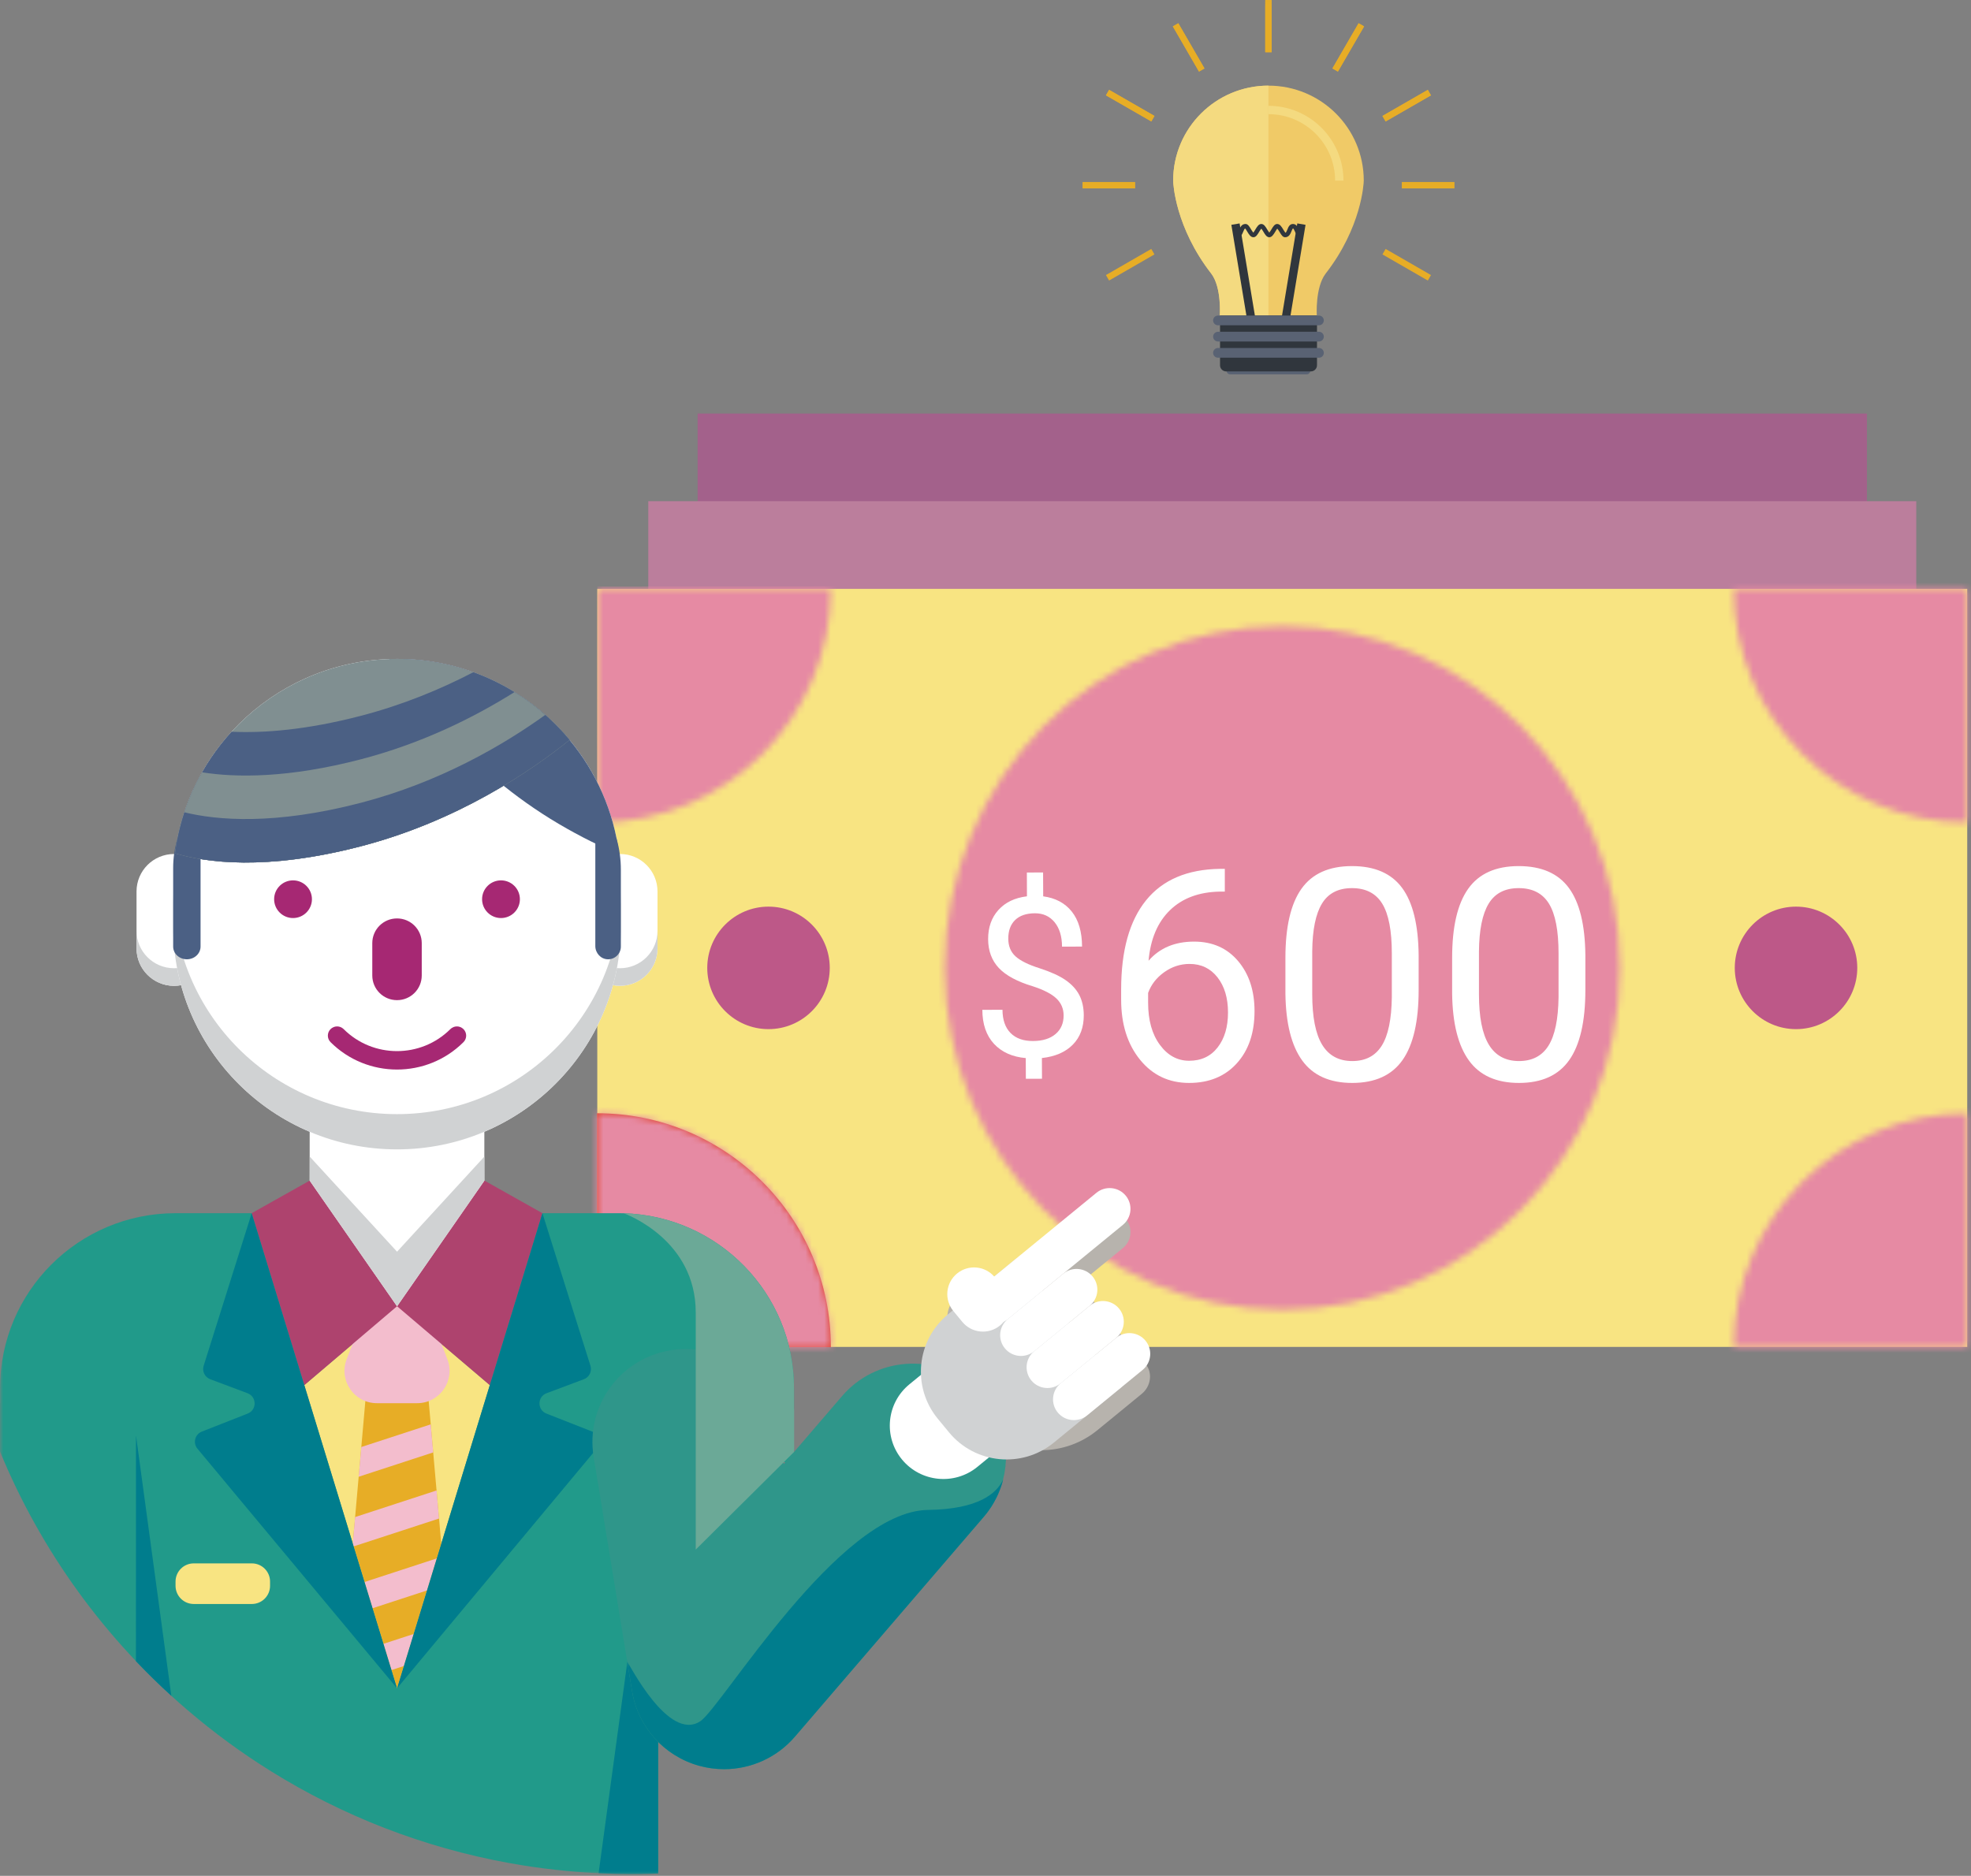 <?xml version="1.0" encoding="UTF-8"?>
<svg width="312px" height="297px" viewBox="0 0 312 297" version="1.1" xmlns="http://www.w3.org/2000/svg" xmlns:xlink="http://www.w3.org/1999/xlink">
    <rect x="0" y="0" width="312" height="297" fill="#808080" stroke="none"/>
    <!-- Generator: Sketch 61.1 (89650) - https://sketch.com -->
    <title>Group 12</title>
    <desc>Created with Sketch.</desc>
    <defs>
        <path d="M0.53,54.535 C0.53,84.418 24.461,108.65 53.975,108.65 L53.975,108.65 C83.496,108.65 107.424,84.418 107.424,54.535 L107.424,54.535 C107.424,24.643 83.496,0.417 53.975,0.417 L53.975,0.417 C24.458,0.417 0.53,24.643 0.53,54.535 L0.53,54.535 Z" id="path-1"></path>
        <path d="M0.432,0.482 C0.432,20.936 17.004,37.516 37.448,37.516 L37.448,37.516 L37.448,0.482 L0.432,0.482 Z" id="path-3"></path>
        <path d="M0.432,37.583 L37.448,37.583 L37.448,0.549 C17.004,0.549 0.432,17.129 0.432,37.583 L0.432,37.583 Z" id="path-5"></path>
        <path d="M0.506,37.583 L37.522,37.583 C37.522,17.129 20.95,0.549 0.506,0.549 L0.506,0.549 L0.506,37.583 Z" id="path-7"></path>
        <path d="M0.506,0.488 L0.506,37.522 C20.95,37.522 37.522,20.941 37.522,0.488 L37.522,0.488 L0.506,0.488 Z" id="path-9"></path>
        <polygon id="path-11" points="0 297 312.381 297 312.381 0.289 0 0.289"></polygon>
    </defs>
    <g id="懶人包" stroke="none" stroke-width="1" fill="none" fill-rule="evenodd">
        <g id="小資振興_懶人包_600藝fun" transform="translate(-1123, -524)">
            <g id="Group-12" transform="translate(1123, 523)">
                <g id="Group-107">
                    <polygon id="Fill-1" fill="#A3618B" points="110.43 184.967 295.522 184.967 295.522 66.477 110.43 66.477"></polygon>
                    <polygon id="Fill-2" fill="#BB7E9C" points="102.619 200.374 303.334 200.374 303.334 80.354 102.619 80.354"></polygon>
                    <polygon id="Fill-3" fill="#F8E482" points="94.547 214.253 311.404 214.253 311.404 94.235 94.547 94.235"></polygon>
                    <g id="Group-6" transform="translate(149, 99.711)">
                        <mask id="mask-2" fill="white">
                            <use xlink:href="#path-1"></use>
                        </mask>
                        <g id="Clip-5"></g>
                        <polygon id="Fill-4" fill="#E68AA3" mask="url(#mask-2)" points="-0.404 109.583 108.357 109.583 108.357 -0.517 -0.404 -0.517"></polygon>
                    </g>
                    <path d="M284.301,163.942 C278.95,163.942 274.606,159.594 274.606,154.242 C274.606,148.888 278.95,144.546 284.301,144.546 C289.654,144.546 293.997,148.888 293.997,154.242 C293.997,159.594 289.654,163.942 284.301,163.942" id="Fill-7" fill="#BD5888"></path>
                    <g id="Group-11" transform="translate(274, 93.711)">
                        <mask id="mask-4" fill="white">
                            <use xlink:href="#path-3"></use>
                        </mask>
                        <g id="Clip-10"></g>
                        <polygon id="Fill-9" fill="#E68AA3" mask="url(#mask-4)" points="-0.501 38.448 38.381 38.448 38.381 -0.451 -0.501 -0.451"></polygon>
                    </g>
                    <g id="Group-14" transform="translate(274, 176.711)">
                        <mask id="mask-6" fill="white">
                            <use xlink:href="#path-5"></use>
                        </mask>
                        <g id="Clip-13"></g>
                        <polygon id="Fill-12" fill="#E68AA3" mask="url(#mask-6)" points="-0.501 38.517 38.381 38.517 38.381 -0.384 -0.501 -0.384"></polygon>
                    </g>
                    <g id="Group-19" transform="translate(94, 143.711)">
                        <path d="M27.65,0.835 C33.002,0.835 37.346,5.183 37.346,10.536 C37.346,15.889 33.002,20.23 27.65,20.23 C22.3,20.23 17.956,15.889 17.956,10.536 C17.956,5.183 22.3,0.835 27.65,0.835" id="Fill-15" fill="#BD5888"></path>
                        <path d="M0.506,33.549 L0.506,70.583 L37.523,70.583 C37.523,50.129 20.95,33.549 0.506,33.549" id="Fill-17" fill="#E14027"></path>
                    </g>
                    <g id="Group-22" transform="translate(94, 176.711)">
                        <mask id="mask-8" fill="white">
                            <use xlink:href="#path-7"></use>
                        </mask>
                        <g id="Clip-21"></g>
                        <polygon id="Fill-20" fill="#E68AA3" mask="url(#mask-8)" points="-0.427 38.517 38.455 38.517 38.455 -0.384 -0.427 -0.384"></polygon>
                    </g>
                    <g id="Group-25" transform="translate(94, 93.711)">
                        <mask id="mask-10" fill="white">
                            <use xlink:href="#path-9"></use>
                        </mask>
                        <g id="Clip-24"></g>
                        <polygon id="Fill-23" fill="#E68AA3" mask="url(#mask-10)" points="0.555 0.159 39.669 0.123 39.669 39.023 0.506 39.357"></polygon>
                    </g>
                    <g id="Group-106" transform="translate(0, 0.711)">
                        <path d="M111.909,199.819 L111.909,223.3 C111.909,226.941 114.871,229.894 118.523,229.894 L125.686,229.894 L125.686,223.742 C125.686,213.536 120.149,204.622 111.909,199.819 M181.435,216.371 C180.302,214.844 178.138,214.592 176.689,215.783 C178.095,214.629 178.297,212.558 177.142,211.157 C175.988,209.752 173.908,209.549 172.502,210.701 C173.908,209.549 174.114,207.479 172.956,206.074 C172.306,205.284 171.362,204.876 170.407,204.876 C169.673,204.876 168.931,205.118 168.315,205.622 L177.744,197.899 C179.328,196.605 179.388,194.149 177.708,192.788 C176.486,191.798 174.706,191.882 173.489,192.88 L157.372,206.082 C155.87,204.372 153.269,204.143 151.499,205.596 C150.481,206.431 149.954,207.637 149.954,208.858 C149.954,209.759 150.245,210.668 150.836,211.436 L150.083,212.05 C147.582,214.099 146.143,216.96 145.837,219.931 C141.241,219.519 136.519,221.248 133.292,225.01 L129.098,229.894 L164.842,229.894 C168.076,229.894 171.21,228.775 173.713,226.726 L175.262,225.459 L180.737,220.972 C182.114,219.844 182.496,217.799 181.435,216.371" id="Fill-26" fill="#B7B3AD"></path>
                        <mask id="mask-12" fill="white">
                            <use xlink:href="#path-11"></use>
                        </mask>
                        <g id="Clip-29"></g>
                        <polygon id="Fill-28" fill="#FFFFFF" mask="url(#mask-12)" points="49.02 207.107 76.67 207.107 76.67 173.652 49.02 173.652"></polygon>
                        <path d="M98.131,156.376 L98.149,156.376 C101.424,156.376 104.08,153.721 104.08,150.445 L104.08,141.435 C104.08,138.157 101.424,135.502 98.149,135.502 L98.131,135.502 C94.855,135.502 92.199,138.157 92.199,141.435 L92.199,150.445 C92.199,153.721 94.855,156.376 98.131,156.376" id="Fill-30" fill="#FFFFFF" mask="url(#mask-12)"></path>
                        <path d="M98.139,153.587 L98.139,153.587 C101.419,153.587 104.079,150.935 104.079,147.663 L104.079,150.453 C104.079,153.726 101.419,156.376 98.139,156.376 C94.858,156.376 92.199,153.726 92.199,150.453 L92.199,147.663 C92.199,150.935 94.858,153.587 98.139,153.587" id="Fill-31" fill="#D0D2D3" mask="url(#mask-12)"></path>
                        <path d="M27.544,156.376 L27.562,156.376 C30.837,156.376 33.493,153.721 33.493,150.445 L33.493,141.435 C33.493,138.157 30.837,135.502 27.562,135.502 L27.544,135.502 C24.268,135.502 21.612,138.157 21.612,141.435 L21.612,150.445 C21.612,153.721 24.268,156.376 27.544,156.376" id="Fill-32" fill="#FFFFFF" mask="url(#mask-12)"></path>
                        <path d="M27.552,153.587 L27.552,153.587 C30.832,153.587 33.492,150.935 33.492,147.663 L33.492,150.453 C33.492,153.726 30.832,156.376 27.552,156.376 C24.271,156.376 21.612,153.726 21.612,150.453 L21.612,147.663 C21.612,150.935 24.271,153.587 27.552,153.587" id="Fill-33" fill="#D0D2D3" mask="url(#mask-12)"></path>
                        <path d="M97.62,133.145 C96.471,127.254 93.853,121.887 90.159,117.439 C89.092,116.148 87.932,114.94 86.692,113.814 C80.397,108.096 72.03,104.615 62.846,104.615 C62.438,104.615 62.027,104.623 61.62,104.639 C61.481,104.639 61.344,104.646 61.209,104.653 C52.072,105.066 43.844,108.925 37.788,114.964 C32.394,120.341 28.73,127.451 27.705,135.382 C27.512,136.876 27.411,138.398 27.411,139.944 L27.411,146.939 C27.411,166.453 43.274,182.268 62.846,182.268 C82.414,182.268 98.28,166.453 98.28,146.939 L98.28,139.944 C98.28,138.443 98.186,136.966 98.004,135.517 L97.62,133.145 Z" id="Fill-34" fill="#FFFFFF" mask="url(#mask-12)"></path>
                        <path d="M62.845,176.688 C82.413,176.688 98.28,160.873 98.28,141.36 L98.28,146.939 C98.28,166.453 82.413,182.268 62.845,182.268 C43.274,182.268 27.41,166.453 27.41,146.939 L27.41,141.36 C27.41,160.873 43.274,176.688 62.845,176.688" id="Fill-35" fill="#D0D2D3" mask="url(#mask-12)"></path>
                        <path d="M97.62,133.145 L94.236,133.145 L94.236,150.076 C94.236,151.179 95.092,152.141 96.199,152.171 C97.344,152.204 98.28,151.29 98.28,150.159 L98.28,137.978 C98.28,136.344 98.058,134.718 97.62,133.145" id="Fill-36" fill="#4B6084" mask="url(#mask-12)"></path>
                        <path d="M28.058,133.145 C27.628,134.629 27.411,136.166 27.411,137.711 L27.411,150.159 C27.411,151.27 28.381,152.172 29.581,152.172 C30.778,152.172 31.747,151.27 31.747,150.159 L31.747,133.145 L28.058,133.145 Z" id="Fill-37" fill="#4B6084" mask="url(#mask-12)"></path>
                        <path d="M61.62,104.639 C65.204,110.216 74.089,122.273 88.477,130.752 C91.94,132.79 95.121,134.346 98.004,135.517 C98,135.513 98,135.506 98,135.502 C97.144,128.686 94.34,122.472 90.159,117.439 C89.092,116.148 87.932,114.94 86.692,113.814 C80.397,108.096 72.03,104.615 62.846,104.615 C62.438,104.615 62.027,104.622 61.62,104.639" id="Fill-38" fill="#4B6084" mask="url(#mask-12)"></path>
                        <path d="M27.705,135.382 C32.529,136.838 42.035,138.212 57.131,134.277 C72.396,130.301 83.981,122.413 90.159,117.439 C89.092,116.148 87.932,114.94 86.692,113.814 C80.397,108.096 72.03,104.614 62.846,104.614 C62.3,104.614 61.751,104.625 61.209,104.653 C52.072,105.066 43.844,108.925 37.788,114.964 C32.394,120.341 28.73,127.45 27.705,135.382" id="Fill-39" fill="#808F91" mask="url(#mask-12)"></path>
                        <path d="M57.131,113.622 C63.816,111.881 69.794,109.39 74.923,106.722 C79.316,108.309 83.304,110.737 86.693,113.814 C87.932,114.94 89.092,116.148 90.159,117.439 C83.982,122.414 72.397,130.302 57.131,134.277 C42.035,138.213 32.529,136.839 27.705,135.383 C28.657,128.018 31.887,121.364 36.661,116.145 C41.794,116.378 48.561,115.855 57.131,113.622" id="Fill-40" fill="#4B6084" mask="url(#mask-12)"></path>
                        <path d="M57.131,120.506 C66.892,117.964 75.144,113.823 81.443,109.867 C83.316,111.021 85.072,112.343 86.693,113.814 C87.932,114.94 89.092,116.148 90.159,117.439 C83.982,122.413 72.397,130.301 57.131,134.277 C42.035,138.212 32.529,136.838 27.705,135.382 C28.301,130.774 29.793,126.445 31.991,122.57 C37.405,123.42 45.65,123.499 57.131,120.506" id="Fill-41" fill="#808F91" mask="url(#mask-12)"></path>
                        <path d="M57.131,127.392 C69.654,124.13 79.698,118.237 86.314,113.478 C86.441,113.589 86.568,113.701 86.693,113.814 C87.932,114.94 89.092,116.148 90.159,117.439 C83.982,122.413 72.397,130.301 57.131,134.277 C42.035,138.212 32.529,136.838 27.705,135.382 C27.994,133.149 28.499,130.983 29.186,128.9 C34.36,130.164 43.45,130.958 57.131,127.392" id="Fill-42" fill="#4B6084" mask="url(#mask-12)"></path>
                        <path d="M62.84,158.641 L62.852,158.641 C65.01,158.641 66.76,156.892 66.76,154.734 L66.76,149.611 C66.76,147.453 65.01,145.703 62.852,145.703 L62.84,145.703 C60.681,145.703 58.931,147.453 58.931,149.611 L58.931,154.734 C58.931,156.892 60.681,158.641 62.84,158.641" id="Fill-43" fill="#A62873" mask="url(#mask-12)"></path>
                        <path d="M125.686,220.064 L125.686,231.785 L104.177,231.785 L104.177,296.922 C102.801,296.974 101.418,297 100.032,297 C95.993,297 92.005,296.78 88.084,296.345 C85.539,296.07 83.027,295.706 80.54,295.25 C66.937,292.782 54.222,287.773 42.906,280.734 C38.229,277.825 33.791,274.57 29.634,271.002 C29.601,270.981 29.572,270.952 29.542,270.925 C16.72,259.918 6.521,245.959 -0.001,230.108 L-0.001,222.451 L0.011,222.451 L0.011,220.064 C0.011,204.768 12.453,192.372 27.787,192.372 L39.84,192.372 L49.043,222.451 L76.657,222.451 L85.86,192.372 L97.915,192.372 C98.187,192.372 98.46,192.375 98.729,192.382 C113.687,192.813 125.686,205.041 125.686,220.064" id="Fill-44" fill="#219A8A" mask="url(#mask-12)"></path>
                        <path d="M21.517,263.291 C23.317,265.188 25.187,267.02 27.12,268.782 L21.528,227.566 L21.517,263.291 Z" id="Fill-45" fill="#007D8D" mask="url(#mask-12)"></path>
                        <path d="M94.755,296.872 C96.503,296.956 98.263,297 100.033,297 C101.42,297 102.804,296.975 104.18,296.923 L104.18,227.566 L94.755,296.872 Z" id="Fill-46" fill="#007D8D" mask="url(#mask-12)"></path>
                        <polygon id="Fill-47" fill="#F8E482" mask="url(#mask-12)" points="48.172 219.589 55.844 244.66 55.844 244.663 55.984 245.125 57.709 250.761 58.98 254.915 60.703 260.551 61.975 264.706 62.858 267.587 63.932 264.067 65.486 258.991 67.593 252.102 69.144 247.026 69.853 244.71 77.532 219.589 62.858 207.108"></polygon>
                        <path d="M76.312,142.659 C76.312,144.306 77.652,145.642 79.304,145.642 C80.958,145.642 82.297,144.306 82.297,142.659 C82.297,141.011 80.958,139.676 79.304,139.676 C77.652,139.676 76.312,141.011 76.312,142.659" id="Fill-48" fill="#A62873" mask="url(#mask-12)"></path>
                        <path d="M43.394,142.659 C43.394,144.306 44.734,145.642 46.386,145.642 C48.039,145.642 49.378,144.306 49.378,142.659 C49.378,141.011 48.039,139.676 46.386,139.676 C44.734,139.676 43.394,141.011 43.394,142.659" id="Fill-49" fill="#A62873" mask="url(#mask-12)"></path>
                        <path d="M62.845,169.629 C66.655,169.629 70.463,168.184 73.364,165.292 C73.936,164.722 73.936,163.797 73.364,163.227 C72.791,162.656 71.864,162.656 71.291,163.227 C66.634,167.87 59.056,167.87 54.4,163.227 C53.826,162.656 52.9,162.656 52.327,163.227 C51.755,163.797 51.755,164.722 52.327,165.292 C55.227,168.184 59.036,169.629 62.845,169.629" id="Fill-50" fill="#A62873" mask="url(#mask-12)"></path>
                        <polygon id="Fill-51" fill="#E7AD26" mask="url(#mask-12)" points="55.844 244.664 55.844 244.661 56.213 240.482 56.777 234.099 57.193 229.392 58.189 218.085 67.501 218.085 68.185 225.805 68.574 230.248 69.105 236.269 69.105 236.272 69.497 240.714 69.852 244.711 69.143 247.027 67.592 252.102 65.486 258.992 63.932 264.067 62.857 267.588 61.975 264.707 60.703 260.552 58.98 254.916 57.708 250.762 55.985 245.125"></polygon>
                        <polygon id="Fill-52" fill="#F3BDCD" mask="url(#mask-12)" points="56.776 234.099 68.575 230.246 68.183 225.804 57.191 229.393"></polygon>
                        <polygon id="Fill-53" fill="#F3BDCD" mask="url(#mask-12)" points="55.844 244.664 55.844 244.661 56.213 240.482 69.105 236.272 69.497 240.714 55.985 245.125"></polygon>
                        <polygon id="Fill-54" fill="#F3BDCD" mask="url(#mask-12)" points="57.709 250.761 58.98 254.915 67.593 252.102 69.144 247.027"></polygon>
                        <polygon id="Fill-55" fill="#F3BDCD" mask="url(#mask-12)" points="60.704 260.551 61.975 264.706 63.933 264.067 65.486 258.991"></polygon>
                        <path d="M59.661,222.454 L66.03,222.454 C69.623,222.454 72.102,218.867 70.824,215.519 L68.87,210.402 C68.112,208.419 66.205,207.107 64.076,207.107 L61.616,207.107 C59.487,207.107 57.579,208.419 56.822,210.402 L54.867,215.519 C53.589,218.867 56.068,222.454 59.661,222.454" id="Fill-56" fill="#F3BDCD" mask="url(#mask-12)"></path>
                        <polygon id="Fill-57" fill="#AE436E" mask="url(#mask-12)" points="39.842 192.37 39.842 192.37 49.02 187.213 62.846 207.107 48.172 219.591"></polygon>
                        <polygon id="Fill-58" fill="#AE436E" mask="url(#mask-12)" points="85.862 192.37 85.862 192.37 76.684 187.213 62.858 207.107 77.533 219.591"></polygon>
                        <path d="M39.842,192.37 L32.239,216.526 C31.963,217.401 32.422,218.339 33.282,218.661 L39.182,220.874 C40.666,221.432 40.684,223.519 39.208,224.099 L31.953,226.95 C30.857,227.381 30.502,228.756 31.256,229.661 L62.846,267.587 L39.842,192.37 Z" id="Fill-59" fill="#007D8D" mask="url(#mask-12)"></path>
                        <path d="M85.862,192.37 L93.465,216.526 C93.74,217.401 93.283,218.339 92.422,218.661 L86.521,220.874 C85.037,221.432 85.02,223.519 86.496,224.099 L93.751,226.95 C94.848,227.381 95.202,228.756 94.448,229.661 L62.858,267.587 L85.862,192.37 Z" id="Fill-60" fill="#007D8D" mask="url(#mask-12)"></path>
                        <polygon id="Fill-61" fill="#D0D2D3" mask="url(#mask-12)" points="49.033 183.415 62.846 198.462 62.858 198.462 76.671 183.415 76.684 187.213 62.858 207.107 62.846 207.107 49.019 187.213"></polygon>
                        <path d="M30.666,254.246 L39.87,254.246 C41.46,254.246 42.749,252.956 42.749,251.366 L42.749,250.696 C42.749,249.106 41.46,247.816 39.87,247.816 L30.666,247.816 C29.076,247.816 27.787,249.106 27.787,250.696 L27.787,251.366 C27.787,252.956 29.076,254.246 30.666,254.246" id="Fill-62" fill="#F8E482" mask="url(#mask-12)"></path>
                        <path d="M158.777,234.566 C158.783,234.553 158.79,234.541 158.796,234.528 C158.762,234.661 158.725,234.793 158.688,234.925 C158.651,235.058 158.611,235.19 158.57,235.323 C158.53,235.451 158.485,235.584 158.441,235.712 C158.397,235.844 158.349,235.973 158.3,236.102 C158.205,236.352 158.105,236.595 157.999,236.841 C157.947,236.952 157.899,237.062 157.847,237.172 C157.777,237.327 157.7,237.478 157.623,237.629 C157.596,237.676 157.571,237.724 157.545,237.768 C157.474,237.908 157.401,238.047 157.32,238.184 C157.206,238.382 157.088,238.577 156.965,238.772 C156.918,238.849 156.87,238.922 156.818,238.997 C156.627,239.287 156.423,239.57 156.21,239.849 C156.158,239.92 156.102,239.986 156.048,240.052 C155.936,240.192 155.822,240.332 155.704,240.471 L125.826,275.257 C122.982,278.571 118.862,280.399 114.62,280.399 C113.296,280.399 111.957,280.222 110.644,279.855 C105.115,278.31 100.987,273.713 100.057,268.064 L99.423,264.192 L93.971,230.971 C92.658,222.955 98.11,215.389 106.151,214.077 C114.196,212.771 121.78,218.203 123.096,226.22 L124.055,232.087 L133.292,221.333 C138.589,215.162 147.903,214.445 154.092,219.729 C158.51,223.498 160.134,229.304 158.777,234.566" id="Fill-63" fill="#2F968A" mask="url(#mask-12)"></path>
                        <path d="M158.796,234.528 C158.763,234.661 158.726,234.793 158.689,234.925 C158.651,235.058 158.611,235.19 158.57,235.323 C158.53,235.451 158.485,235.584 158.442,235.713 C158.398,235.844 158.35,235.973 158.301,236.102 C158.205,236.352 158.106,236.595 157.999,236.841 C157.947,236.952 157.9,237.062 157.848,237.173 C157.777,237.327 157.7,237.478 157.623,237.629 C157.597,237.676 157.571,237.724 157.545,237.768 C157.475,237.908 157.401,238.048 157.32,238.184 C157.206,238.382 157.088,238.577 156.966,238.772 C156.918,238.849 156.87,238.923 156.818,238.997 C156.627,239.287 156.424,239.57 156.21,239.849 C156.158,239.92 156.103,239.986 156.048,240.052 C155.937,240.192 155.822,240.332 155.704,240.471 L125.826,275.257 C122.983,278.571 118.862,280.399 114.62,280.399 C113.296,280.399 111.957,280.222 110.645,279.855 C105.115,278.31 100.987,273.714 100.058,268.064 L99.424,264.192 C99.439,263.92 99.401,263.67 99.302,263.442 C99.564,263.574 105.768,276.13 110.84,272.82 C114.259,270.591 132.695,239.537 146.897,239.353 C154.915,239.25 157.804,236.716 158.796,234.528" id="Fill-64" fill="#007D8D" mask="url(#mask-12)"></path>
                        <path d="M159.235,231.516 C159.237,231.47 159.24,231.424 159.241,231.377 L159.207,231.362 C159.207,231.362 159.219,231.416 159.235,231.516" id="Fill-65" fill="#0E6DA0" mask="url(#mask-12)"></path>
                        <path d="M125.686,220.064 L125.686,230.188 L124.078,231.785 L110.131,245.634 L110.131,231.785 L110.131,208.085 C110.131,196.722 99.401,192.628 98.729,192.382 C113.687,192.813 125.686,205.041 125.686,220.064" id="Fill-66" fill="#6BA997" mask="url(#mask-12)"></path>
                        <path d="M142.78,231.369 L142.78,231.369 C145.753,234.977 151.097,235.5 154.717,232.536 L164.583,224.454 L153.816,211.387 L143.949,219.469 C140.33,222.432 139.806,227.761 142.78,231.369" id="Fill-67" fill="#FFFFFF" mask="url(#mask-12)"></path>
                        <path d="M148.455,224.924 L150.223,227.069 C154.357,232.087 161.79,232.814 166.823,228.691 L177.561,219.896 L160.82,199.577 L150.082,208.372 C145.049,212.495 144.32,219.905 148.455,224.924" id="Fill-68" fill="#D0D2D3" mask="url(#mask-12)"></path>
                        <path d="M150.914,207.865 L152.325,209.577 C153.81,211.38 156.48,211.64 158.288,210.159 C160.097,208.678 160.358,206.016 158.873,204.214 L157.462,202.502 C155.976,200.699 153.307,200.438 151.499,201.919 C149.69,203.4 149.429,206.062 150.914,207.865" id="Fill-69" fill="#FFFFFF" mask="url(#mask-12)"></path>
                        <path d="M167.44,223.932 L167.44,223.932 C168.595,225.334 170.673,225.537 172.08,224.385 L180.874,217.183 C182.28,216.031 182.484,213.959 181.328,212.557 C180.172,211.155 178.094,210.952 176.688,212.104 L167.894,219.306 C166.488,220.458 166.284,222.53 167.44,223.932" id="Fill-70" fill="#FFFFFF" mask="url(#mask-12)"></path>
                        <path d="M163.255,218.853 L163.255,218.853 C164.411,220.255 166.488,220.458 167.895,219.306 L176.689,212.104 C178.095,210.952 178.299,208.88 177.143,207.478 C175.987,206.075 173.909,205.872 172.503,207.024 L163.71,214.226 C162.303,215.378 162.1,217.45 163.255,218.853" id="Fill-71" fill="#FFFFFF" mask="url(#mask-12)"></path>
                        <path d="M159.069,213.773 L159.069,213.773 C160.225,215.175 162.302,215.378 163.71,214.226 L172.503,207.024 C173.909,205.872 174.113,203.8 172.957,202.398 C171.801,200.996 169.724,200.793 168.317,201.945 L159.524,209.147 C158.117,210.299 157.914,212.371 159.069,213.773" id="Fill-72" fill="#FFFFFF" mask="url(#mask-12)"></path>
                        <path d="M154.883,208.694 L154.883,208.694 C156.04,210.096 158.117,210.299 159.524,209.147 L177.744,194.223 C179.153,193.071 179.356,191 178.2,189.596 C177.043,188.194 174.966,187.991 173.56,189.143 L155.339,204.067 C153.931,205.219 153.728,207.291 154.883,208.694" id="Fill-73" fill="#FFFFFF" mask="url(#mask-12)"></path>
                        <path d="M194.741,58.408 C194.418,58.408 194.163,58.67 194.163,58.985 C194.163,59.3 194.418,59.558 194.741,59.558 L206.842,59.558 C207.168,59.558 207.419,59.3 207.419,58.985 C207.419,58.67 207.168,58.408 206.842,58.408 L194.741,58.408 Z" id="Fill-74" fill="#596273" mask="url(#mask-12)"></path>
                        <path d="M185.706,28.882 C185.706,20.578 192.46,13.848 200.788,13.848 C209.126,13.848 215.877,20.578 215.877,28.882 C215.877,29.377 215.514,36.327 209.83,43.624 C208.166,45.821 208.443,50.25 208.443,50.25 L201.855,50.25 L199.718,50.25 L193.09,50.25 C193.09,50.25 193.407,45.821 191.75,43.624 C186.06,36.319 185.706,29.377 185.706,28.882" id="Fill-75" fill="#F0CA67" mask="url(#mask-12)"></path>
                        <path d="M200.788,50.251 L193.09,50.251 C193.09,50.251 193.407,45.822 191.75,43.624 C186.059,36.319 185.706,29.378 185.706,28.883 C185.706,20.578 192.46,13.848 200.788,13.848" id="Fill-76" fill="#F4DA80" mask="url(#mask-12)"></path>
                        <path d="M212.664,28.882 L211.342,28.882 C211.342,23.078 206.611,18.362 200.788,18.362 L200.788,17.043 C207.343,17.043 212.664,22.353 212.664,28.882" id="Fill-77" fill="#F4DA80" mask="url(#mask-12)"></path>
                        <polygon id="Fill-78" fill="#30363D" mask="url(#mask-12)" points="204.084 51.428 202.78 51.208 205.356 35.663 206.66 35.883"></polygon>
                        <polygon id="Fill-79" fill="#30363D" mask="url(#mask-12)" points="197.496 51.428 194.919 35.883 196.225 35.663 198.802 51.208"></polygon>
                        <path d="M205.922,37.852 C205.388,37.852 205.153,37.329 204.982,36.945 C204.904,36.784 204.76,36.451 204.674,36.451 C204.604,36.479 204.502,36.74 204.441,36.879 C204.29,37.267 204.057,37.852 203.426,37.852 C203.051,37.852 202.823,37.475 202.566,37.038 C202.467,36.876 202.295,36.592 202.184,36.482 C202.095,36.586 201.96,36.812 201.877,36.956 C201.6,37.417 201.332,37.852 200.921,37.852 C200.515,37.852 200.253,37.428 199.992,36.98 C199.9,36.831 199.752,36.589 199.663,36.487 C199.559,36.592 199.411,36.841 199.313,37.003 C199.055,37.44 198.806,37.852 198.408,37.852 C197.966,37.852 197.684,37.379 197.409,36.919 C197.318,36.766 197.189,36.546 197.109,36.46 C196.998,36.498 196.921,36.659 196.792,36.98 C196.645,37.346 196.45,37.852 195.906,37.852 L195.906,37.149 C195.977,37.122 196.075,36.863 196.131,36.723 C196.291,36.331 196.522,35.751 197.154,35.751 C197.529,35.751 197.754,36.123 198.015,36.56 C198.113,36.723 198.289,37.009 198.394,37.122 C198.485,37.014 198.624,36.788 198.707,36.645 C198.986,36.18 199.245,35.751 199.663,35.751 C200.069,35.751 200.324,36.172 200.595,36.619 C200.687,36.772 200.825,37.009 200.921,37.117 C201.022,37.006 201.173,36.758 201.268,36.6 C201.526,36.162 201.776,35.751 202.169,35.751 C202.614,35.751 202.898,36.223 203.165,36.685 C203.26,36.834 203.399,37.055 203.472,37.143 C203.58,37.103 203.663,36.945 203.792,36.622 C203.934,36.249 204.139,35.751 204.674,35.751 C205.212,35.751 205.449,36.274 205.621,36.659 C205.692,36.82 205.839,37.149 205.922,37.149 L205.922,37.852 Z" id="Fill-80" fill="#30363D" mask="url(#mask-12)"></path>
                        <path d="M208.473,50.258 L208.473,58.123 C208.473,58.658 208.036,59.097 207.493,59.097 L194.104,59.097 C193.566,59.097 193.126,58.658 193.126,58.123 L193.126,50.258 L208.473,50.258 Z" id="Fill-81" fill="#30363D" mask="url(#mask-12)"></path>
                        <line x1="208.778" y1="51.02" x2="192.804" y2="51.02" id="Fill-82" fill="#103754" mask="url(#mask-12)"></line>
                        <path d="M208.778,51.79 L192.804,51.79 C192.38,51.79 192.029,51.445 192.029,51.02 C192.029,50.593 192.38,50.248 192.804,50.248 L208.778,50.248 C209.209,50.248 209.552,50.593 209.552,51.02 C209.552,51.445 209.209,51.79 208.778,51.79" id="Fill-83" fill="#596273" mask="url(#mask-12)"></path>
                        <line x1="208.778" y1="53.587" x2="192.804" y2="53.587" id="Fill-84" fill="#30363D" mask="url(#mask-12)"></line>
                        <path d="M208.778,54.358 L192.804,54.358 C192.38,54.358 192.029,54.01 192.029,53.587 C192.029,53.165 192.38,52.817 192.804,52.817 L208.778,52.817 C209.209,52.817 209.552,53.165 209.552,53.587 C209.552,54.01 209.209,54.358 208.778,54.358" id="Fill-85" fill="#596273" mask="url(#mask-12)"></path>
                        <line x1="208.778" y1="56.155" x2="192.804" y2="56.155" id="Fill-86" fill="#30363D" mask="url(#mask-12)"></line>
                        <path d="M208.778,56.927 L192.804,56.927 C192.38,56.927 192.029,56.586 192.029,56.155 C192.029,55.731 192.38,55.383 192.804,55.383 L208.778,55.383 C209.209,55.383 209.552,55.731 209.552,56.155 C209.552,56.586 209.209,56.927 208.778,56.927" id="Fill-87" fill="#596273" mask="url(#mask-12)"></path>
                        <line x1="200.788" y1="8.544" x2="200.788" y2="0.289" id="Stroke-88" stroke="#E7AD26" mask="url(#mask-12)"></line>
                        <line x1="190.221" y1="11.377" x2="186.083" y2="4.221" id="Stroke-89" stroke="#E7AD26" mask="url(#mask-12)"></line>
                        <line x1="182.493" y1="19.087" x2="175.314" y2="14.955" id="Stroke-90" stroke="#E7AD26" mask="url(#mask-12)"></line>
                        <line x1="179.668" y1="29.618" x2="171.38" y2="29.618" id="Stroke-91" stroke="#E7AD26" mask="url(#mask-12)"></line>
                        <line x1="219.087" y1="40.136" x2="226.268" y2="44.272" id="Stroke-92" stroke="#E7AD26" mask="url(#mask-12)"></line>
                        <line x1="221.921" y1="29.607" x2="230.206" y2="29.607" id="Stroke-93" stroke="#E7AD26" mask="url(#mask-12)"></line>
                        <line x1="219.087" y1="19.077" x2="226.262" y2="14.945" id="Stroke-94" stroke="#E7AD26" mask="url(#mask-12)"></line>
                        <line x1="211.348" y1="11.37" x2="215.492" y2="4.215" id="Stroke-95" stroke="#E7AD26" mask="url(#mask-12)"></line>
                        <line x1="200.788" y1="8.544" x2="200.788" y2="0.289" id="Stroke-96" stroke="#E7AD26" mask="url(#mask-12)"></line>
                        <line x1="200.798" y1="8.544" x2="200.798" y2="0.289" id="Stroke-97" stroke="#E7AD26" mask="url(#mask-12)"></line>
                        <line x1="211.354" y1="11.377" x2="215.499" y2="4.221" id="Stroke-98" stroke="#E7AD26" mask="url(#mask-12)"></line>
                        <line x1="219.087" y1="19.087" x2="226.268" y2="14.955" id="Stroke-99" stroke="#E7AD26" mask="url(#mask-12)"></line>
                        <line x1="221.921" y1="29.618" x2="230.206" y2="29.618" id="Stroke-100" stroke="#E7AD26" mask="url(#mask-12)"></line>
                        <line x1="182.493" y1="40.136" x2="175.314" y2="44.272" id="Stroke-101" stroke="#E7AD26" mask="url(#mask-12)"></line>
                        <line x1="179.668" y1="29.607" x2="171.38" y2="29.607" id="Stroke-102" stroke="#E7AD26" mask="url(#mask-12)"></line>
                        <line x1="182.502" y1="19.077" x2="175.32" y2="14.945" id="Stroke-103" stroke="#E7AD26" mask="url(#mask-12)"></line>
                        <line x1="190.237" y1="11.37" x2="186.092" y2="4.215" id="Stroke-104" stroke="#E7AD26" mask="url(#mask-12)"></line>
                        <line x1="200.798" y1="8.544" x2="200.798" y2="0.289" id="Stroke-105" stroke="#E7AD26" mask="url(#mask-12)"></line>
                    </g>
                </g>
                <path d="M168.366,161.756 C168.36,160.707 167.985,159.821 167.239,159.101 C166.495,158.382 165.246,157.728 163.481,157.154 C161.033,156.421 159.241,155.457 158.115,154.268 C156.99,153.066 156.425,151.549 156.416,149.707 C156.409,147.827 156.95,146.285 158.046,145.073 C159.137,143.865 160.639,143.145 162.561,142.911 L162.548,139.145 L165.116,139.136 L165.133,142.915 C167.063,143.173 168.57,143.966 169.65,145.317 C170.731,146.667 171.274,148.518 171.285,150.868 L168.114,150.881 C168.107,149.256 167.714,147.97 166.943,147.02 C166.165,146.071 165.129,145.594 163.819,145.597 C162.448,145.605 161.405,145.964 160.682,146.673 C159.959,147.383 159.6,148.369 159.607,149.632 C159.612,150.805 159.996,151.732 160.765,152.43 C161.531,153.117 162.795,153.746 164.549,154.299 C166.303,154.869 167.677,155.484 168.661,156.166 C169.645,156.843 170.37,157.633 170.845,158.536 C171.308,159.439 171.548,160.499 171.556,161.714 C171.564,163.649 170.987,165.214 169.824,166.394 C168.661,167.579 167.031,168.287 164.927,168.517 L164.943,171.796 L162.389,171.804 L162.373,168.526 C160.237,168.334 158.558,167.583 157.339,166.264 C156.121,164.944 155.508,163.151 155.5,160.887 L158.689,160.875 C158.694,162.468 159.119,163.689 159.961,164.549 C160.804,165.407 161.995,165.831 163.535,165.822 C165.041,165.817 166.227,165.446 167.085,164.721 C167.942,163.996 168.372,163.008 168.366,161.756" id="Fill-104" fill="#FFFFFF"></path>
                <path d="M188.236,172.459 C191.388,172.459 193.901,171.426 195.775,169.361 C197.649,167.295 198.586,164.542 198.586,161.099 C198.586,157.856 197.718,155.209 195.982,153.159 C194.245,151.109 191.923,150.083 189.017,150.083 C185.972,150.083 183.57,151.093 181.81,153.113 C182.116,149.67 183.249,147.001 185.207,145.104 C187.165,143.206 189.797,142.227 193.102,142.166 L193.102,142.166 L193.882,142.166 L193.882,138.563 L193.124,138.563 C187.938,138.639 184.033,140.303 181.409,143.554 C178.785,146.806 177.473,151.506 177.473,157.657 L177.473,157.657 L177.473,159.286 C177.473,163.157 178.468,166.32 180.456,168.776 C182.445,171.231 185.039,172.459 188.236,172.459 Z M188.236,168.948 C186.385,168.948 184.84,168.106 183.601,166.423 C182.361,164.74 181.742,162.522 181.742,159.768 L181.742,159.768 L181.742,158.208 C182.216,156.892 183.065,155.798 184.289,154.926 C185.513,154.054 186.852,153.618 188.305,153.618 C190.141,153.618 191.614,154.325 192.723,155.74 C193.832,157.156 194.387,159.011 194.387,161.306 C194.387,163.585 193.84,165.429 192.746,166.836 C191.652,168.244 190.149,168.948 188.236,168.948 Z M214.054,172.459 C217.665,172.459 220.319,171.25 222.018,168.833 C223.716,166.416 224.565,162.721 224.565,157.749 L224.565,157.749 L224.565,152.241 C224.519,147.437 223.647,143.883 221.949,141.581 C220.25,139.278 217.604,138.127 214.008,138.127 C210.382,138.127 207.72,139.32 206.022,141.707 C204.324,144.094 203.475,147.743 203.475,152.654 L203.475,152.654 L203.475,158.322 C203.536,163.019 204.423,166.55 206.137,168.913 C207.85,171.277 210.489,172.459 214.054,172.459 Z M214.054,168.994 C211.928,168.994 210.34,168.133 209.292,166.412 C208.244,164.691 207.72,162.025 207.72,158.414 L207.72,158.414 L207.72,151.621 C207.751,148.225 208.263,145.708 209.258,144.071 C210.252,142.434 211.836,141.615 214.008,141.615 C216.196,141.615 217.795,142.438 218.805,144.082 C219.814,145.727 220.319,148.347 220.319,151.942 L220.319,151.942 L220.319,158.896 C220.273,162.384 219.742,164.939 218.724,166.561 C217.707,168.183 216.15,168.994 214.054,168.994 Z M240.446,172.459 C244.056,172.459 246.711,171.25 248.409,168.833 C250.107,166.416 250.956,162.721 250.956,157.749 L250.956,157.749 L250.956,152.241 C250.911,147.437 250.039,143.883 248.34,141.581 C246.642,139.278 243.995,138.127 240.4,138.127 C236.774,138.127 234.112,139.32 232.414,141.707 C230.715,144.094 229.866,147.743 229.866,152.654 L229.866,152.654 L229.866,158.322 C229.927,163.019 230.815,166.55 232.528,168.913 C234.242,171.277 236.881,172.459 240.446,172.459 Z M240.446,168.994 C238.319,168.994 236.732,168.133 235.684,166.412 C234.636,164.691 234.112,162.025 234.112,158.414 L234.112,158.414 L234.112,151.621 C234.142,148.225 234.655,145.708 235.649,144.071 C236.644,142.434 238.227,141.615 240.4,141.615 C242.588,141.615 244.186,142.438 245.196,144.082 C246.206,145.727 246.711,148.347 246.711,151.942 L246.711,151.942 L246.711,158.896 C246.665,162.384 246.133,164.939 245.116,166.561 C244.099,168.183 242.542,168.994 240.446,168.994 Z" id="600" fill="#FFFFFF" fill-rule="nonzero"></path>
            </g>
        </g>
    </g>
</svg>